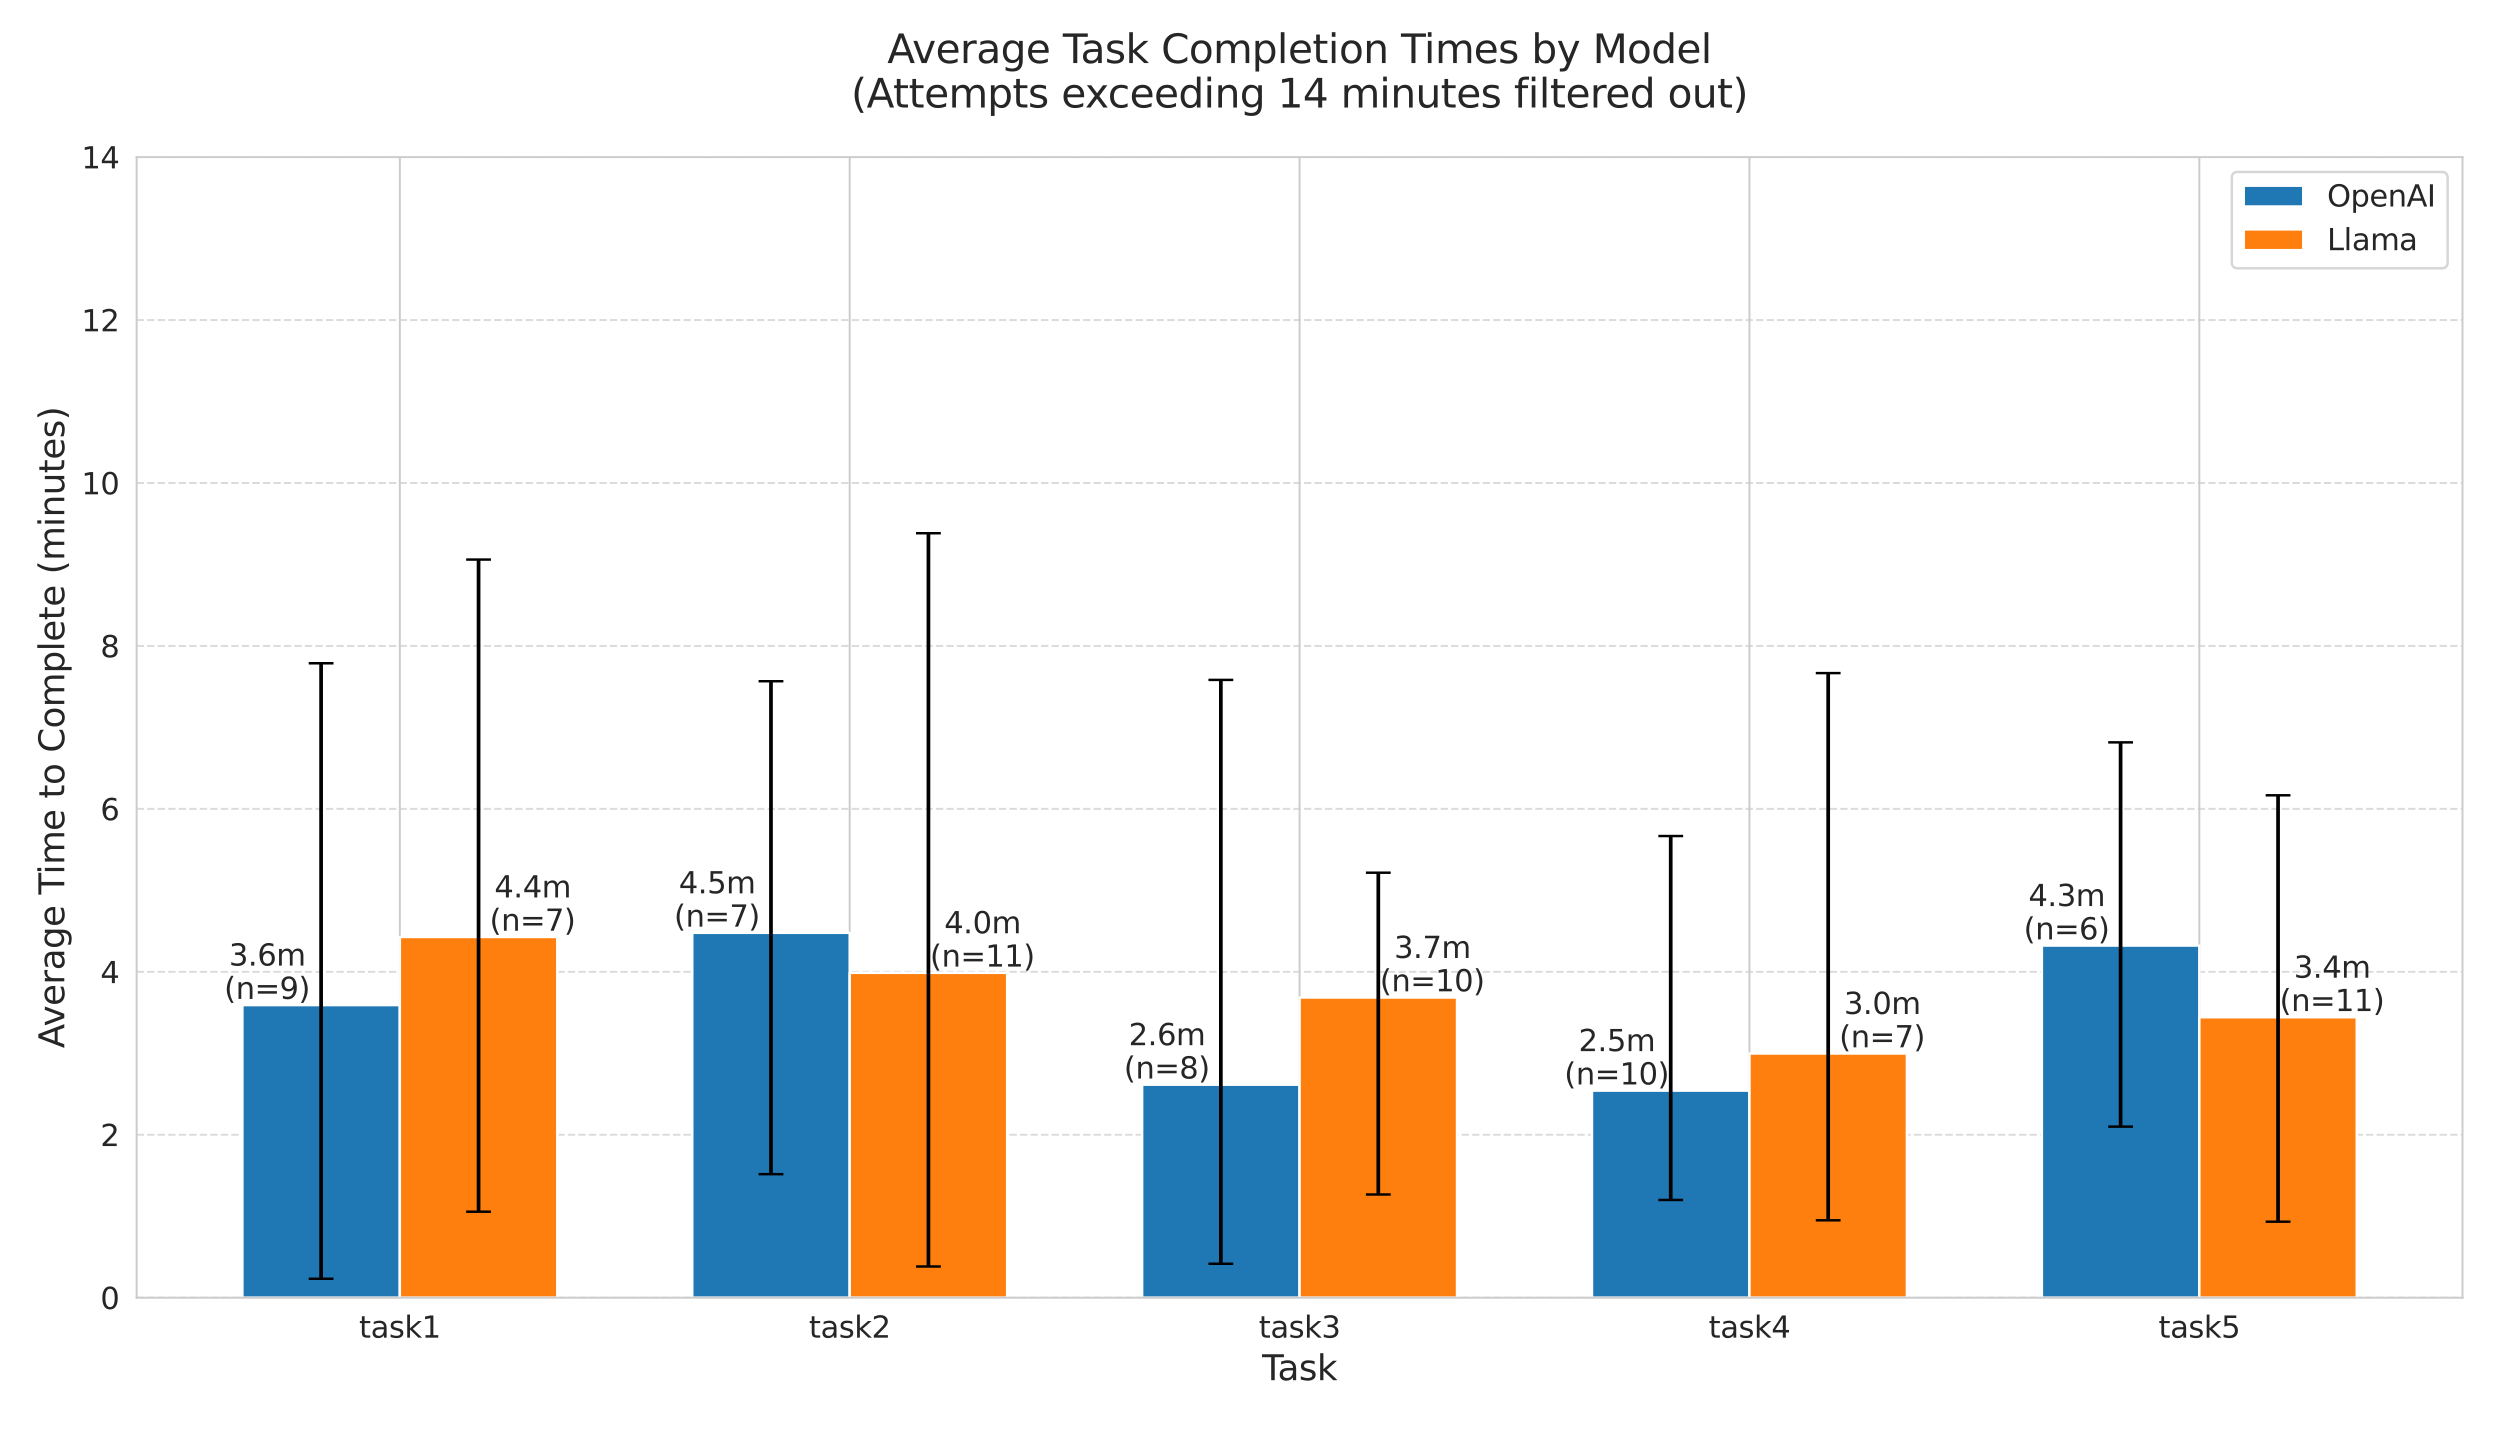 <?xml version="1.0" encoding="utf-8" standalone="no"?>
<!DOCTYPE svg PUBLIC "-//W3C//DTD SVG 1.1//EN"
  "http://www.w3.org/Graphics/SVG/1.1/DTD/svg11.dtd">
<svg xmlns:xlink="http://www.w3.org/1999/xlink" width="1008pt" height="576pt" viewBox="0 0 1008 576" xmlns="http://www.w3.org/2000/svg" version="1.1">
 <defs>
  <style type="text/css">*{stroke-linejoin: round; stroke-linecap: butt}</style>
 </defs>
 <g id="figure_1">
  <g id="patch_1">
   <path d="M 0 576 
L 1008 576 
L 1008 0 
L 0 0 
z
" style="fill: #ffffff"/>
  </g>
  <g id="axes_1">
   <g id="patch_2">
    <path d="M 55.1 523.24 
L 992.88 523.24 
L 992.88 63.344 
L 55.1 63.344 
z
" style="fill: #ffffff"/>
   </g>
   <g id="matplotlib.axis_1">
    <g id="xtick_1">
     <g id="line2d_1">
      <path d="M 161.212 523.24 
L 161.212 63.344 
" clip-path="url(#p5aaaea6177)" style="fill: none; stroke: #cccccc; stroke-width: 0.8; stroke-linecap: round"/>
     </g>
     <g id="text_1">
      <!-- task1 -->
      <g style="fill: #262626" transform="translate(144.766 539.358) scale(0.12 -0.12)">
       <defs>
        <path id="DejaVuSans-74" d="M 1172 4494 
L 1172 3500 
L 2356 3500 
L 2356 3053 
L 1172 3053 
L 1172 1153 
Q 1172 725 1289 603 
Q 1406 481 1766 481 
L 2356 481 
L 2356 0 
L 1766 0 
Q 1100 0 847 248 
Q 594 497 594 1153 
L 594 3053 
L 172 3053 
L 172 3500 
L 594 3500 
L 594 4494 
L 1172 4494 
z
" transform="scale(0.016)"/>
        <path id="DejaVuSans-61" d="M 2194 1759 
Q 1497 1759 1228 1600 
Q 959 1441 959 1056 
Q 959 750 1161 570 
Q 1363 391 1709 391 
Q 2188 391 2477 730 
Q 2766 1069 2766 1631 
L 2766 1759 
L 2194 1759 
z
M 3341 1997 
L 3341 0 
L 2766 0 
L 2766 531 
Q 2569 213 2275 61 
Q 1981 -91 1556 -91 
Q 1019 -91 701 211 
Q 384 513 384 1019 
Q 384 1609 779 1909 
Q 1175 2209 1959 2209 
L 2766 2209 
L 2766 2266 
Q 2766 2663 2505 2880 
Q 2244 3097 1772 3097 
Q 1472 3097 1187 3025 
Q 903 2953 641 2809 
L 641 3341 
Q 956 3463 1253 3523 
Q 1550 3584 1831 3584 
Q 2591 3584 2966 3190 
Q 3341 2797 3341 1997 
z
" transform="scale(0.016)"/>
        <path id="DejaVuSans-73" d="M 2834 3397 
L 2834 2853 
Q 2591 2978 2328 3040 
Q 2066 3103 1784 3103 
Q 1356 3103 1142 2972 
Q 928 2841 928 2578 
Q 928 2378 1081 2264 
Q 1234 2150 1697 2047 
L 1894 2003 
Q 2506 1872 2764 1633 
Q 3022 1394 3022 966 
Q 3022 478 2636 193 
Q 2250 -91 1575 -91 
Q 1294 -91 989 -36 
Q 684 19 347 128 
L 347 722 
Q 666 556 975 473 
Q 1284 391 1588 391 
Q 1994 391 2212 530 
Q 2431 669 2431 922 
Q 2431 1156 2273 1281 
Q 2116 1406 1581 1522 
L 1381 1569 
Q 847 1681 609 1914 
Q 372 2147 372 2553 
Q 372 3047 722 3315 
Q 1072 3584 1716 3584 
Q 2034 3584 2315 3537 
Q 2597 3491 2834 3397 
z
" transform="scale(0.016)"/>
        <path id="DejaVuSans-6b" d="M 581 4863 
L 1159 4863 
L 1159 1991 
L 2875 3500 
L 3609 3500 
L 1753 1863 
L 3688 0 
L 2938 0 
L 1159 1709 
L 1159 0 
L 581 0 
L 581 4863 
z
" transform="scale(0.016)"/>
        <path id="DejaVuSans-31" d="M 794 531 
L 1825 531 
L 1825 4091 
L 703 3866 
L 703 4441 
L 1819 4666 
L 2450 4666 
L 2450 531 
L 3481 531 
L 3481 0 
L 794 0 
L 794 531 
z
" transform="scale(0.016)"/>
       </defs>
       <use xlink:href="#DejaVuSans-74"/>
       <use xlink:href="#DejaVuSans-61" transform="translate(39.209 0)"/>
       <use xlink:href="#DejaVuSans-73" transform="translate(100.488 0)"/>
       <use xlink:href="#DejaVuSans-6b" transform="translate(152.588 0)"/>
       <use xlink:href="#DejaVuSans-31" transform="translate(210.498 0)"/>
      </g>
     </g>
    </g>
    <g id="xtick_2">
     <g id="line2d_2">
      <path d="M 342.601 523.24 
L 342.601 63.344 
" clip-path="url(#p5aaaea6177)" style="fill: none; stroke: #cccccc; stroke-width: 0.8; stroke-linecap: round"/>
     </g>
     <g id="text_2">
      <!-- task2 -->
      <g style="fill: #262626" transform="translate(326.155 539.358) scale(0.12 -0.12)">
       <defs>
        <path id="DejaVuSans-32" d="M 1228 531 
L 3431 531 
L 3431 0 
L 469 0 
L 469 531 
Q 828 903 1448 1529 
Q 2069 2156 2228 2338 
Q 2531 2678 2651 2914 
Q 2772 3150 2772 3378 
Q 2772 3750 2511 3984 
Q 2250 4219 1831 4219 
Q 1534 4219 1204 4116 
Q 875 4013 500 3803 
L 500 4441 
Q 881 4594 1212 4672 
Q 1544 4750 1819 4750 
Q 2544 4750 2975 4387 
Q 3406 4025 3406 3419 
Q 3406 3131 3298 2873 
Q 3191 2616 2906 2266 
Q 2828 2175 2409 1742 
Q 1991 1309 1228 531 
z
" transform="scale(0.016)"/>
       </defs>
       <use xlink:href="#DejaVuSans-74"/>
       <use xlink:href="#DejaVuSans-61" transform="translate(39.209 0)"/>
       <use xlink:href="#DejaVuSans-73" transform="translate(100.488 0)"/>
       <use xlink:href="#DejaVuSans-6b" transform="translate(152.588 0)"/>
       <use xlink:href="#DejaVuSans-32" transform="translate(210.498 0)"/>
      </g>
     </g>
    </g>
    <g id="xtick_3">
     <g id="line2d_3">
      <path d="M 523.99 523.24 
L 523.99 63.344 
" clip-path="url(#p5aaaea6177)" style="fill: none; stroke: #cccccc; stroke-width: 0.8; stroke-linecap: round"/>
     </g>
     <g id="text_3">
      <!-- task3 -->
      <g style="fill: #262626" transform="translate(507.543 539.358) scale(0.12 -0.12)">
       <defs>
        <path id="DejaVuSans-33" d="M 2597 2516 
Q 3050 2419 3304 2112 
Q 3559 1806 3559 1356 
Q 3559 666 3084 287 
Q 2609 -91 1734 -91 
Q 1441 -91 1130 -33 
Q 819 25 488 141 
L 488 750 
Q 750 597 1062 519 
Q 1375 441 1716 441 
Q 2309 441 2620 675 
Q 2931 909 2931 1356 
Q 2931 1769 2642 2001 
Q 2353 2234 1838 2234 
L 1294 2234 
L 1294 2753 
L 1863 2753 
Q 2328 2753 2575 2939 
Q 2822 3125 2822 3475 
Q 2822 3834 2567 4026 
Q 2313 4219 1838 4219 
Q 1578 4219 1281 4162 
Q 984 4106 628 3988 
L 628 4550 
Q 988 4650 1302 4700 
Q 1616 4750 1894 4750 
Q 2613 4750 3031 4423 
Q 3450 4097 3450 3541 
Q 3450 3153 3228 2886 
Q 3006 2619 2597 2516 
z
" transform="scale(0.016)"/>
       </defs>
       <use xlink:href="#DejaVuSans-74"/>
       <use xlink:href="#DejaVuSans-61" transform="translate(39.209 0)"/>
       <use xlink:href="#DejaVuSans-73" transform="translate(100.488 0)"/>
       <use xlink:href="#DejaVuSans-6b" transform="translate(152.588 0)"/>
       <use xlink:href="#DejaVuSans-33" transform="translate(210.498 0)"/>
      </g>
     </g>
    </g>
    <g id="xtick_4">
     <g id="line2d_4">
      <path d="M 705.379 523.24 
L 705.379 63.344 
" clip-path="url(#p5aaaea6177)" style="fill: none; stroke: #cccccc; stroke-width: 0.8; stroke-linecap: round"/>
     </g>
     <g id="text_4">
      <!-- task4 -->
      <g style="fill: #262626" transform="translate(688.932 539.358) scale(0.12 -0.12)">
       <defs>
        <path id="DejaVuSans-34" d="M 2419 4116 
L 825 1625 
L 2419 1625 
L 2419 4116 
z
M 2253 4666 
L 3047 4666 
L 3047 1625 
L 3713 1625 
L 3713 1100 
L 3047 1100 
L 3047 0 
L 2419 0 
L 2419 1100 
L 313 1100 
L 313 1709 
L 2253 4666 
z
" transform="scale(0.016)"/>
       </defs>
       <use xlink:href="#DejaVuSans-74"/>
       <use xlink:href="#DejaVuSans-61" transform="translate(39.209 0)"/>
       <use xlink:href="#DejaVuSans-73" transform="translate(100.488 0)"/>
       <use xlink:href="#DejaVuSans-6b" transform="translate(152.588 0)"/>
       <use xlink:href="#DejaVuSans-34" transform="translate(210.498 0)"/>
      </g>
     </g>
    </g>
    <g id="xtick_5">
     <g id="line2d_5">
      <path d="M 886.768 523.24 
L 886.768 63.344 
" clip-path="url(#p5aaaea6177)" style="fill: none; stroke: #cccccc; stroke-width: 0.8; stroke-linecap: round"/>
     </g>
     <g id="text_5">
      <!-- task5 -->
      <g style="fill: #262626" transform="translate(870.321 539.358) scale(0.12 -0.12)">
       <defs>
        <path id="DejaVuSans-35" d="M 691 4666 
L 3169 4666 
L 3169 4134 
L 1269 4134 
L 1269 2991 
Q 1406 3038 1543 3061 
Q 1681 3084 1819 3084 
Q 2600 3084 3056 2656 
Q 3513 2228 3513 1497 
Q 3513 744 3044 326 
Q 2575 -91 1722 -91 
Q 1428 -91 1123 -41 
Q 819 9 494 109 
L 494 744 
Q 775 591 1075 516 
Q 1375 441 1709 441 
Q 2250 441 2565 725 
Q 2881 1009 2881 1497 
Q 2881 1984 2565 2268 
Q 2250 2553 1709 2553 
Q 1456 2553 1204 2497 
Q 953 2441 691 2322 
L 691 4666 
z
" transform="scale(0.016)"/>
       </defs>
       <use xlink:href="#DejaVuSans-74"/>
       <use xlink:href="#DejaVuSans-61" transform="translate(39.209 0)"/>
       <use xlink:href="#DejaVuSans-73" transform="translate(100.488 0)"/>
       <use xlink:href="#DejaVuSans-6b" transform="translate(152.588 0)"/>
       <use xlink:href="#DejaVuSans-35" transform="translate(210.498 0)"/>
      </g>
     </g>
    </g>
    <g id="text_6">
     <!-- Task -->
     <g style="fill: #262626" transform="translate(508.88 556.492) scale(0.14 -0.14)">
      <defs>
       <path id="DejaVuSans-54" d="M -19 4666 
L 3928 4666 
L 3928 4134 
L 2272 4134 
L 2272 0 
L 1638 0 
L 1638 4134 
L -19 4134 
L -19 4666 
z
" transform="scale(0.016)"/>
      </defs>
      <use xlink:href="#DejaVuSans-54"/>
      <use xlink:href="#DejaVuSans-61" transform="translate(44.584 0)"/>
      <use xlink:href="#DejaVuSans-73" transform="translate(105.863 0)"/>
      <use xlink:href="#DejaVuSans-6b" transform="translate(157.963 0)"/>
     </g>
    </g>
   </g>
   <g id="matplotlib.axis_2">
    <g id="ytick_1">
     <g id="line2d_6">
      <path d="M 55.1 523.24 
L 992.88 523.24 
" clip-path="url(#p5aaaea6177)" style="fill: none; stroke-dasharray: 2.96,1.28; stroke-dashoffset: 0; stroke: #cccccc; stroke-opacity: 0.7; stroke-width: 0.8"/>
     </g>
     <g id="text_7">
      <!-- 0 -->
      <g style="fill: #262626" transform="translate(40.465 527.799) scale(0.12 -0.12)">
       <defs>
        <path id="DejaVuSans-30" d="M 2034 4250 
Q 1547 4250 1301 3770 
Q 1056 3291 1056 2328 
Q 1056 1369 1301 889 
Q 1547 409 2034 409 
Q 2525 409 2770 889 
Q 3016 1369 3016 2328 
Q 3016 3291 2770 3770 
Q 2525 4250 2034 4250 
z
M 2034 4750 
Q 2819 4750 3233 4129 
Q 3647 3509 3647 2328 
Q 3647 1150 3233 529 
Q 2819 -91 2034 -91 
Q 1250 -91 836 529 
Q 422 1150 422 2328 
Q 422 3509 836 4129 
Q 1250 4750 2034 4750 
z
" transform="scale(0.016)"/>
       </defs>
       <use xlink:href="#DejaVuSans-30"/>
      </g>
     </g>
    </g>
    <g id="ytick_2">
     <g id="line2d_7">
      <path d="M 55.1 457.541 
L 992.88 457.541 
" clip-path="url(#p5aaaea6177)" style="fill: none; stroke-dasharray: 2.96,1.28; stroke-dashoffset: 0; stroke: #cccccc; stroke-opacity: 0.7; stroke-width: 0.8"/>
     </g>
     <g id="text_8">
      <!-- 2 -->
      <g style="fill: #262626" transform="translate(40.465 462.1) scale(0.12 -0.12)">
       <use xlink:href="#DejaVuSans-32"/>
      </g>
     </g>
    </g>
    <g id="ytick_3">
     <g id="line2d_8">
      <path d="M 55.1 391.841 
L 992.88 391.841 
" clip-path="url(#p5aaaea6177)" style="fill: none; stroke-dasharray: 2.96,1.28; stroke-dashoffset: 0; stroke: #cccccc; stroke-opacity: 0.7; stroke-width: 0.8"/>
     </g>
     <g id="text_9">
      <!-- 4 -->
      <g style="fill: #262626" transform="translate(40.465 396.4) scale(0.12 -0.12)">
       <use xlink:href="#DejaVuSans-34"/>
      </g>
     </g>
    </g>
    <g id="ytick_4">
     <g id="line2d_9">
      <path d="M 55.1 326.142 
L 992.88 326.142 
" clip-path="url(#p5aaaea6177)" style="fill: none; stroke-dasharray: 2.96,1.28; stroke-dashoffset: 0; stroke: #cccccc; stroke-opacity: 0.7; stroke-width: 0.8"/>
     </g>
     <g id="text_10">
      <!-- 6 -->
      <g style="fill: #262626" transform="translate(40.465 330.701) scale(0.12 -0.12)">
       <defs>
        <path id="DejaVuSans-36" d="M 2113 2584 
Q 1688 2584 1439 2293 
Q 1191 2003 1191 1497 
Q 1191 994 1439 701 
Q 1688 409 2113 409 
Q 2538 409 2786 701 
Q 3034 994 3034 1497 
Q 3034 2003 2786 2293 
Q 2538 2584 2113 2584 
z
M 3366 4563 
L 3366 3988 
Q 3128 4100 2886 4159 
Q 2644 4219 2406 4219 
Q 1781 4219 1451 3797 
Q 1122 3375 1075 2522 
Q 1259 2794 1537 2939 
Q 1816 3084 2150 3084 
Q 2853 3084 3261 2657 
Q 3669 2231 3669 1497 
Q 3669 778 3244 343 
Q 2819 -91 2113 -91 
Q 1303 -91 875 529 
Q 447 1150 447 2328 
Q 447 3434 972 4092 
Q 1497 4750 2381 4750 
Q 2619 4750 2861 4703 
Q 3103 4656 3366 4563 
z
" transform="scale(0.016)"/>
       </defs>
       <use xlink:href="#DejaVuSans-36"/>
      </g>
     </g>
    </g>
    <g id="ytick_5">
     <g id="line2d_10">
      <path d="M 55.1 260.442 
L 992.88 260.442 
" clip-path="url(#p5aaaea6177)" style="fill: none; stroke-dasharray: 2.96,1.28; stroke-dashoffset: 0; stroke: #cccccc; stroke-opacity: 0.7; stroke-width: 0.8"/>
     </g>
     <g id="text_11">
      <!-- 8 -->
      <g style="fill: #262626" transform="translate(40.465 265.001) scale(0.12 -0.12)">
       <defs>
        <path id="DejaVuSans-38" d="M 2034 2216 
Q 1584 2216 1326 1975 
Q 1069 1734 1069 1313 
Q 1069 891 1326 650 
Q 1584 409 2034 409 
Q 2484 409 2743 651 
Q 3003 894 3003 1313 
Q 3003 1734 2745 1975 
Q 2488 2216 2034 2216 
z
M 1403 2484 
Q 997 2584 770 2862 
Q 544 3141 544 3541 
Q 544 4100 942 4425 
Q 1341 4750 2034 4750 
Q 2731 4750 3128 4425 
Q 3525 4100 3525 3541 
Q 3525 3141 3298 2862 
Q 3072 2584 2669 2484 
Q 3125 2378 3379 2068 
Q 3634 1759 3634 1313 
Q 3634 634 3220 271 
Q 2806 -91 2034 -91 
Q 1263 -91 848 271 
Q 434 634 434 1313 
Q 434 1759 690 2068 
Q 947 2378 1403 2484 
z
M 1172 3481 
Q 1172 3119 1398 2916 
Q 1625 2713 2034 2713 
Q 2441 2713 2670 2916 
Q 2900 3119 2900 3481 
Q 2900 3844 2670 4047 
Q 2441 4250 2034 4250 
Q 1625 4250 1398 4047 
Q 1172 3844 1172 3481 
z
" transform="scale(0.016)"/>
       </defs>
       <use xlink:href="#DejaVuSans-38"/>
      </g>
     </g>
    </g>
    <g id="ytick_6">
     <g id="line2d_11">
      <path d="M 55.1 194.743 
L 992.88 194.743 
" clip-path="url(#p5aaaea6177)" style="fill: none; stroke-dasharray: 2.96,1.28; stroke-dashoffset: 0; stroke: #cccccc; stroke-opacity: 0.7; stroke-width: 0.8"/>
     </g>
     <g id="text_12">
      <!-- 10 -->
      <g style="fill: #262626" transform="translate(32.83 199.302) scale(0.12 -0.12)">
       <use xlink:href="#DejaVuSans-31"/>
       <use xlink:href="#DejaVuSans-30" transform="translate(63.623 0)"/>
      </g>
     </g>
    </g>
    <g id="ytick_7">
     <g id="line2d_12">
      <path d="M 55.1 129.043 
L 992.88 129.043 
" clip-path="url(#p5aaaea6177)" style="fill: none; stroke-dasharray: 2.96,1.28; stroke-dashoffset: 0; stroke: #cccccc; stroke-opacity: 0.7; stroke-width: 0.8"/>
     </g>
     <g id="text_13">
      <!-- 12 -->
      <g style="fill: #262626" transform="translate(32.83 133.602) scale(0.12 -0.12)">
       <use xlink:href="#DejaVuSans-31"/>
       <use xlink:href="#DejaVuSans-32" transform="translate(63.623 0)"/>
      </g>
     </g>
    </g>
    <g id="ytick_8">
     <g id="line2d_13">
      <path d="M 55.1 63.344 
L 992.88 63.344 
" clip-path="url(#p5aaaea6177)" style="fill: none; stroke-dasharray: 2.96,1.28; stroke-dashoffset: 0; stroke: #cccccc; stroke-opacity: 0.7; stroke-width: 0.8"/>
     </g>
     <g id="text_14">
      <!-- 14 -->
      <g style="fill: #262626" transform="translate(32.83 67.903) scale(0.12 -0.12)">
       <use xlink:href="#DejaVuSans-31"/>
       <use xlink:href="#DejaVuSans-34" transform="translate(63.623 0)"/>
      </g>
     </g>
    </g>
    <g id="text_15">
     <!-- Average Time to Complete (minutes) -->
     <g style="fill: #262626" transform="translate(25.918 422.624) rotate(-90) scale(0.14 -0.14)">
      <defs>
       <path id="DejaVuSans-41" d="M 2188 4044 
L 1331 1722 
L 3047 1722 
L 2188 4044 
z
M 1831 4666 
L 2547 4666 
L 4325 0 
L 3669 0 
L 3244 1197 
L 1141 1197 
L 716 0 
L 50 0 
L 1831 4666 
z
" transform="scale(0.016)"/>
       <path id="DejaVuSans-76" d="M 191 3500 
L 800 3500 
L 1894 563 
L 2988 3500 
L 3597 3500 
L 2284 0 
L 1503 0 
L 191 3500 
z
" transform="scale(0.016)"/>
       <path id="DejaVuSans-65" d="M 3597 1894 
L 3597 1613 
L 953 1613 
Q 991 1019 1311 708 
Q 1631 397 2203 397 
Q 2534 397 2845 478 
Q 3156 559 3463 722 
L 3463 178 
Q 3153 47 2828 -22 
Q 2503 -91 2169 -91 
Q 1331 -91 842 396 
Q 353 884 353 1716 
Q 353 2575 817 3079 
Q 1281 3584 2069 3584 
Q 2775 3584 3186 3129 
Q 3597 2675 3597 1894 
z
M 3022 2063 
Q 3016 2534 2758 2815 
Q 2500 3097 2075 3097 
Q 1594 3097 1305 2825 
Q 1016 2553 972 2059 
L 3022 2063 
z
" transform="scale(0.016)"/>
       <path id="DejaVuSans-72" d="M 2631 2963 
Q 2534 3019 2420 3045 
Q 2306 3072 2169 3072 
Q 1681 3072 1420 2755 
Q 1159 2438 1159 1844 
L 1159 0 
L 581 0 
L 581 3500 
L 1159 3500 
L 1159 2956 
Q 1341 3275 1631 3429 
Q 1922 3584 2338 3584 
Q 2397 3584 2469 3576 
Q 2541 3569 2628 3553 
L 2631 2963 
z
" transform="scale(0.016)"/>
       <path id="DejaVuSans-67" d="M 2906 1791 
Q 2906 2416 2648 2759 
Q 2391 3103 1925 3103 
Q 1463 3103 1205 2759 
Q 947 2416 947 1791 
Q 947 1169 1205 825 
Q 1463 481 1925 481 
Q 2391 481 2648 825 
Q 2906 1169 2906 1791 
z
M 3481 434 
Q 3481 -459 3084 -895 
Q 2688 -1331 1869 -1331 
Q 1566 -1331 1297 -1286 
Q 1028 -1241 775 -1147 
L 775 -588 
Q 1028 -725 1275 -790 
Q 1522 -856 1778 -856 
Q 2344 -856 2625 -561 
Q 2906 -266 2906 331 
L 2906 616 
Q 2728 306 2450 153 
Q 2172 0 1784 0 
Q 1141 0 747 490 
Q 353 981 353 1791 
Q 353 2603 747 3093 
Q 1141 3584 1784 3584 
Q 2172 3584 2450 3431 
Q 2728 3278 2906 2969 
L 2906 3500 
L 3481 3500 
L 3481 434 
z
" transform="scale(0.016)"/>
       <path id="DejaVuSans-20" transform="scale(0.016)"/>
       <path id="DejaVuSans-69" d="M 603 3500 
L 1178 3500 
L 1178 0 
L 603 0 
L 603 3500 
z
M 603 4863 
L 1178 4863 
L 1178 4134 
L 603 4134 
L 603 4863 
z
" transform="scale(0.016)"/>
       <path id="DejaVuSans-6d" d="M 3328 2828 
Q 3544 3216 3844 3400 
Q 4144 3584 4550 3584 
Q 5097 3584 5394 3201 
Q 5691 2819 5691 2113 
L 5691 0 
L 5113 0 
L 5113 2094 
Q 5113 2597 4934 2840 
Q 4756 3084 4391 3084 
Q 3944 3084 3684 2787 
Q 3425 2491 3425 1978 
L 3425 0 
L 2847 0 
L 2847 2094 
Q 2847 2600 2669 2842 
Q 2491 3084 2119 3084 
Q 1678 3084 1418 2786 
Q 1159 2488 1159 1978 
L 1159 0 
L 581 0 
L 581 3500 
L 1159 3500 
L 1159 2956 
Q 1356 3278 1631 3431 
Q 1906 3584 2284 3584 
Q 2666 3584 2933 3390 
Q 3200 3197 3328 2828 
z
" transform="scale(0.016)"/>
       <path id="DejaVuSans-6f" d="M 1959 3097 
Q 1497 3097 1228 2736 
Q 959 2375 959 1747 
Q 959 1119 1226 758 
Q 1494 397 1959 397 
Q 2419 397 2687 759 
Q 2956 1122 2956 1747 
Q 2956 2369 2687 2733 
Q 2419 3097 1959 3097 
z
M 1959 3584 
Q 2709 3584 3137 3096 
Q 3566 2609 3566 1747 
Q 3566 888 3137 398 
Q 2709 -91 1959 -91 
Q 1206 -91 779 398 
Q 353 888 353 1747 
Q 353 2609 779 3096 
Q 1206 3584 1959 3584 
z
" transform="scale(0.016)"/>
       <path id="DejaVuSans-43" d="M 4122 4306 
L 4122 3641 
Q 3803 3938 3442 4084 
Q 3081 4231 2675 4231 
Q 1875 4231 1450 3742 
Q 1025 3253 1025 2328 
Q 1025 1406 1450 917 
Q 1875 428 2675 428 
Q 3081 428 3442 575 
Q 3803 722 4122 1019 
L 4122 359 
Q 3791 134 3420 21 
Q 3050 -91 2638 -91 
Q 1578 -91 968 557 
Q 359 1206 359 2328 
Q 359 3453 968 4101 
Q 1578 4750 2638 4750 
Q 3056 4750 3426 4639 
Q 3797 4528 4122 4306 
z
" transform="scale(0.016)"/>
       <path id="DejaVuSans-70" d="M 1159 525 
L 1159 -1331 
L 581 -1331 
L 581 3500 
L 1159 3500 
L 1159 2969 
Q 1341 3281 1617 3432 
Q 1894 3584 2278 3584 
Q 2916 3584 3314 3078 
Q 3713 2572 3713 1747 
Q 3713 922 3314 415 
Q 2916 -91 2278 -91 
Q 1894 -91 1617 61 
Q 1341 213 1159 525 
z
M 3116 1747 
Q 3116 2381 2855 2742 
Q 2594 3103 2138 3103 
Q 1681 3103 1420 2742 
Q 1159 2381 1159 1747 
Q 1159 1113 1420 752 
Q 1681 391 2138 391 
Q 2594 391 2855 752 
Q 3116 1113 3116 1747 
z
" transform="scale(0.016)"/>
       <path id="DejaVuSans-6c" d="M 603 4863 
L 1178 4863 
L 1178 0 
L 603 0 
L 603 4863 
z
" transform="scale(0.016)"/>
       <path id="DejaVuSans-28" d="M 1984 4856 
Q 1566 4138 1362 3434 
Q 1159 2731 1159 2009 
Q 1159 1288 1364 580 
Q 1569 -128 1984 -844 
L 1484 -844 
Q 1016 -109 783 600 
Q 550 1309 550 2009 
Q 550 2706 781 3412 
Q 1013 4119 1484 4856 
L 1984 4856 
z
" transform="scale(0.016)"/>
       <path id="DejaVuSans-6e" d="M 3513 2113 
L 3513 0 
L 2938 0 
L 2938 2094 
Q 2938 2591 2744 2837 
Q 2550 3084 2163 3084 
Q 1697 3084 1428 2787 
Q 1159 2491 1159 1978 
L 1159 0 
L 581 0 
L 581 3500 
L 1159 3500 
L 1159 2956 
Q 1366 3272 1645 3428 
Q 1925 3584 2291 3584 
Q 2894 3584 3203 3211 
Q 3513 2838 3513 2113 
z
" transform="scale(0.016)"/>
       <path id="DejaVuSans-75" d="M 544 1381 
L 544 3500 
L 1119 3500 
L 1119 1403 
Q 1119 906 1312 657 
Q 1506 409 1894 409 
Q 2359 409 2629 706 
Q 2900 1003 2900 1516 
L 2900 3500 
L 3475 3500 
L 3475 0 
L 2900 0 
L 2900 538 
Q 2691 219 2414 64 
Q 2138 -91 1772 -91 
Q 1169 -91 856 284 
Q 544 659 544 1381 
z
M 1991 3584 
L 1991 3584 
z
" transform="scale(0.016)"/>
       <path id="DejaVuSans-29" d="M 513 4856 
L 1013 4856 
Q 1481 4119 1714 3412 
Q 1947 2706 1947 2009 
Q 1947 1309 1714 600 
Q 1481 -109 1013 -844 
L 513 -844 
Q 928 -128 1133 580 
Q 1338 1288 1338 2009 
Q 1338 2731 1133 3434 
Q 928 4138 513 4856 
z
" transform="scale(0.016)"/>
      </defs>
      <use xlink:href="#DejaVuSans-41"/>
      <use xlink:href="#DejaVuSans-76" transform="translate(62.533 0)"/>
      <use xlink:href="#DejaVuSans-65" transform="translate(121.713 0)"/>
      <use xlink:href="#DejaVuSans-72" transform="translate(183.236 0)"/>
      <use xlink:href="#DejaVuSans-61" transform="translate(224.35 0)"/>
      <use xlink:href="#DejaVuSans-67" transform="translate(285.629 0)"/>
      <use xlink:href="#DejaVuSans-65" transform="translate(349.105 0)"/>
      <use xlink:href="#DejaVuSans-20" transform="translate(410.629 0)"/>
      <use xlink:href="#DejaVuSans-54" transform="translate(442.416 0)"/>
      <use xlink:href="#DejaVuSans-69" transform="translate(500.375 0)"/>
      <use xlink:href="#DejaVuSans-6d" transform="translate(528.158 0)"/>
      <use xlink:href="#DejaVuSans-65" transform="translate(625.57 0)"/>
      <use xlink:href="#DejaVuSans-20" transform="translate(687.094 0)"/>
      <use xlink:href="#DejaVuSans-74" transform="translate(718.881 0)"/>
      <use xlink:href="#DejaVuSans-6f" transform="translate(758.09 0)"/>
      <use xlink:href="#DejaVuSans-20" transform="translate(819.271 0)"/>
      <use xlink:href="#DejaVuSans-43" transform="translate(851.059 0)"/>
      <use xlink:href="#DejaVuSans-6f" transform="translate(920.883 0)"/>
      <use xlink:href="#DejaVuSans-6d" transform="translate(982.064 0)"/>
      <use xlink:href="#DejaVuSans-70" transform="translate(1079.477 0)"/>
      <use xlink:href="#DejaVuSans-6c" transform="translate(1142.953 0)"/>
      <use xlink:href="#DejaVuSans-65" transform="translate(1170.736 0)"/>
      <use xlink:href="#DejaVuSans-74" transform="translate(1232.26 0)"/>
      <use xlink:href="#DejaVuSans-65" transform="translate(1271.469 0)"/>
      <use xlink:href="#DejaVuSans-20" transform="translate(1332.992 0)"/>
      <use xlink:href="#DejaVuSans-28" transform="translate(1364.779 0)"/>
      <use xlink:href="#DejaVuSans-6d" transform="translate(1403.793 0)"/>
      <use xlink:href="#DejaVuSans-69" transform="translate(1501.205 0)"/>
      <use xlink:href="#DejaVuSans-6e" transform="translate(1528.988 0)"/>
      <use xlink:href="#DejaVuSans-75" transform="translate(1592.367 0)"/>
      <use xlink:href="#DejaVuSans-74" transform="translate(1655.746 0)"/>
      <use xlink:href="#DejaVuSans-65" transform="translate(1694.955 0)"/>
      <use xlink:href="#DejaVuSans-73" transform="translate(1756.479 0)"/>
      <use xlink:href="#DejaVuSans-29" transform="translate(1808.578 0)"/>
     </g>
    </g>
   </g>
   <g id="patch_3">
    <path d="M 97.726 523.24 
L 161.212 523.24 
L 161.212 405.254 
L 97.726 405.254 
z
" clip-path="url(#p5aaaea6177)" style="fill: #1f77b4; stroke: #ffffff; stroke-linejoin: miter"/>
   </g>
   <g id="patch_4">
    <path d="M 279.115 523.24 
L 342.601 523.24 
L 342.601 376.12 
L 279.115 376.12 
z
" clip-path="url(#p5aaaea6177)" style="fill: #1f77b4; stroke: #ffffff; stroke-linejoin: miter"/>
   </g>
   <g id="patch_5">
    <path d="M 460.504 523.24 
L 523.99 523.24 
L 523.99 437.352 
L 460.504 437.352 
z
" clip-path="url(#p5aaaea6177)" style="fill: #1f77b4; stroke: #ffffff; stroke-linejoin: miter"/>
   </g>
   <g id="patch_6">
    <path d="M 641.893 523.24 
L 705.379 523.24 
L 705.379 439.747 
L 641.893 439.747 
z
" clip-path="url(#p5aaaea6177)" style="fill: #1f77b4; stroke: #ffffff; stroke-linejoin: miter"/>
   </g>
   <g id="patch_7">
    <path d="M 823.281 523.24 
L 886.768 523.24 
L 886.768 381.256 
L 823.281 381.256 
z
" clip-path="url(#p5aaaea6177)" style="fill: #1f77b4; stroke: #ffffff; stroke-linejoin: miter"/>
   </g>
   <g id="patch_8">
    <path d="M 161.212 523.24 
L 224.699 523.24 
L 224.699 377.78 
L 161.212 377.78 
z
" clip-path="url(#p5aaaea6177)" style="fill: #ff7f0e; stroke: #ffffff; stroke-linejoin: miter"/>
   </g>
   <g id="patch_9">
    <path d="M 342.601 523.24 
L 406.087 523.24 
L 406.087 392.239 
L 342.601 392.239 
z
" clip-path="url(#p5aaaea6177)" style="fill: #ff7f0e; stroke: #ffffff; stroke-linejoin: miter"/>
   </g>
   <g id="patch_10">
    <path d="M 523.99 523.24 
L 587.476 523.24 
L 587.476 402.189 
L 523.99 402.189 
z
" clip-path="url(#p5aaaea6177)" style="fill: #ff7f0e; stroke: #ffffff; stroke-linejoin: miter"/>
   </g>
   <g id="patch_11">
    <path d="M 705.379 523.24 
L 768.865 523.24 
L 768.865 424.769 
L 705.379 424.769 
z
" clip-path="url(#p5aaaea6177)" style="fill: #ff7f0e; stroke: #ffffff; stroke-linejoin: miter"/>
   </g>
   <g id="patch_12">
    <path d="M 886.768 523.24 
L 950.254 523.24 
L 950.254 410.157 
L 886.768 410.157 
z
" clip-path="url(#p5aaaea6177)" style="fill: #ff7f0e; stroke: #ffffff; stroke-linejoin: miter"/>
   </g>
   <g id="LineCollection_1">
    <path d="M 129.469 515.593 
L 129.469 267.429 
" clip-path="url(#p5aaaea6177)" style="fill: none; stroke: #000000; stroke-width: 1.5"/>
    <path d="M 310.858 473.418 
L 310.858 274.677 
" clip-path="url(#p5aaaea6177)" style="fill: none; stroke: #000000; stroke-width: 1.5"/>
    <path d="M 492.247 509.553 
L 492.247 274.13 
" clip-path="url(#p5aaaea6177)" style="fill: none; stroke: #000000; stroke-width: 1.5"/>
    <path d="M 673.636 483.82 
L 673.636 337.092 
" clip-path="url(#p5aaaea6177)" style="fill: none; stroke: #000000; stroke-width: 1.5"/>
    <path d="M 855.025 454.256 
L 855.025 299.314 
" clip-path="url(#p5aaaea6177)" style="fill: none; stroke: #000000; stroke-width: 1.5"/>
   </g>
   <g id="line2d_14">
    <defs>
     <path id="m54fe9be3b6" d="M 5 0 
L -5 -0 
" style="stroke: #000000"/>
    </defs>
    <g clip-path="url(#p5aaaea6177)">
     <use xlink:href="#m54fe9be3b6" x="129.469" y="515.593" style="stroke: #000000"/>
     <use xlink:href="#m54fe9be3b6" x="310.858" y="473.418" style="stroke: #000000"/>
     <use xlink:href="#m54fe9be3b6" x="492.247" y="509.553" style="stroke: #000000"/>
     <use xlink:href="#m54fe9be3b6" x="673.636" y="483.82" style="stroke: #000000"/>
     <use xlink:href="#m54fe9be3b6" x="855.025" y="454.256" style="stroke: #000000"/>
    </g>
   </g>
   <g id="line2d_15">
    <g clip-path="url(#p5aaaea6177)">
     <use xlink:href="#m54fe9be3b6" x="129.469" y="267.429" style="stroke: #000000"/>
     <use xlink:href="#m54fe9be3b6" x="310.858" y="274.677" style="stroke: #000000"/>
     <use xlink:href="#m54fe9be3b6" x="492.247" y="274.13" style="stroke: #000000"/>
     <use xlink:href="#m54fe9be3b6" x="673.636" y="337.092" style="stroke: #000000"/>
     <use xlink:href="#m54fe9be3b6" x="855.025" y="299.314" style="stroke: #000000"/>
    </g>
   </g>
   <g id="LineCollection_2">
    <path d="M 192.955 488.556 
L 192.955 225.626 
" clip-path="url(#p5aaaea6177)" style="fill: none; stroke: #000000; stroke-width: 1.5"/>
    <path d="M 374.344 510.648 
L 374.344 215 
" clip-path="url(#p5aaaea6177)" style="fill: none; stroke: #000000; stroke-width: 1.5"/>
    <path d="M 555.733 481.63 
L 555.733 351.874 
" clip-path="url(#p5aaaea6177)" style="fill: none; stroke: #000000; stroke-width: 1.5"/>
    <path d="M 737.122 492.033 
L 737.122 271.392 
" clip-path="url(#p5aaaea6177)" style="fill: none; stroke: #000000; stroke-width: 1.5"/>
    <path d="M 918.511 492.58 
L 918.511 320.667 
" clip-path="url(#p5aaaea6177)" style="fill: none; stroke: #000000; stroke-width: 1.5"/>
   </g>
   <g id="line2d_16">
    <g clip-path="url(#p5aaaea6177)">
     <use xlink:href="#m54fe9be3b6" x="192.955" y="488.556" style="stroke: #000000"/>
     <use xlink:href="#m54fe9be3b6" x="374.344" y="510.648" style="stroke: #000000"/>
     <use xlink:href="#m54fe9be3b6" x="555.733" y="481.63" style="stroke: #000000"/>
     <use xlink:href="#m54fe9be3b6" x="737.122" y="492.033" style="stroke: #000000"/>
     <use xlink:href="#m54fe9be3b6" x="918.511" y="492.58" style="stroke: #000000"/>
    </g>
   </g>
   <g id="line2d_17">
    <g clip-path="url(#p5aaaea6177)">
     <use xlink:href="#m54fe9be3b6" x="192.955" y="225.626" style="stroke: #000000"/>
     <use xlink:href="#m54fe9be3b6" x="374.344" y="215" style="stroke: #000000"/>
     <use xlink:href="#m54fe9be3b6" x="555.733" y="351.874" style="stroke: #000000"/>
     <use xlink:href="#m54fe9be3b6" x="737.122" y="271.392" style="stroke: #000000"/>
     <use xlink:href="#m54fe9be3b6" x="918.511" y="320.667" style="stroke: #000000"/>
    </g>
   </g>
   <g id="patch_13">
    <path d="M 55.1 523.24 
L 55.1 63.344 
" style="fill: none; stroke: #cccccc; stroke-width: 0.8; stroke-linejoin: miter; stroke-linecap: square"/>
   </g>
   <g id="patch_14">
    <path d="M 992.88 523.24 
L 992.88 63.344 
" style="fill: none; stroke: #cccccc; stroke-width: 0.8; stroke-linejoin: miter; stroke-linecap: square"/>
   </g>
   <g id="patch_15">
    <path d="M 55.1 523.24 
L 992.88 523.24 
" style="fill: none; stroke: #cccccc; stroke-width: 0.8; stroke-linejoin: miter; stroke-linecap: square"/>
   </g>
   <g id="patch_16">
    <path d="M 55.1 63.344 
L 992.88 63.344 
" style="fill: none; stroke: #cccccc; stroke-width: 0.8; stroke-linejoin: miter; stroke-linecap: square"/>
   </g>
   <g id="text_16">
    <!-- 3.6m -->
    <g style="fill: #262626" transform="translate(92.316 389.321) scale(0.12 -0.12)">
     <defs>
      <path id="DejaVuSans-2e" d="M 684 794 
L 1344 794 
L 1344 0 
L 684 0 
L 684 794 
z
" transform="scale(0.016)"/>
     </defs>
     <use xlink:href="#DejaVuSans-33"/>
     <use xlink:href="#DejaVuSans-2e" transform="translate(63.623 0)"/>
     <use xlink:href="#DejaVuSans-36" transform="translate(95.41 0)"/>
     <use xlink:href="#DejaVuSans-6d" transform="translate(159.033 0)"/>
    </g>
    <!-- (n=9) -->
    <g style="fill: #262626" transform="translate(90.373 402.759) scale(0.12 -0.12)">
     <defs>
      <path id="DejaVuSans-3d" d="M 678 2906 
L 4684 2906 
L 4684 2381 
L 678 2381 
L 678 2906 
z
M 678 1631 
L 4684 1631 
L 4684 1100 
L 678 1100 
L 678 1631 
z
" transform="scale(0.016)"/>
      <path id="DejaVuSans-39" d="M 703 97 
L 703 672 
Q 941 559 1184 500 
Q 1428 441 1663 441 
Q 2288 441 2617 861 
Q 2947 1281 2994 2138 
Q 2813 1869 2534 1725 
Q 2256 1581 1919 1581 
Q 1219 1581 811 2004 
Q 403 2428 403 3163 
Q 403 3881 828 4315 
Q 1253 4750 1959 4750 
Q 2769 4750 3195 4129 
Q 3622 3509 3622 2328 
Q 3622 1225 3098 567 
Q 2575 -91 1691 -91 
Q 1453 -91 1209 -44 
Q 966 3 703 97 
z
M 1959 2075 
Q 2384 2075 2632 2365 
Q 2881 2656 2881 3163 
Q 2881 3666 2632 3958 
Q 2384 4250 1959 4250 
Q 1534 4250 1286 3958 
Q 1038 3666 1038 3163 
Q 1038 2656 1286 2365 
Q 1534 2075 1959 2075 
z
" transform="scale(0.016)"/>
     </defs>
     <use xlink:href="#DejaVuSans-28"/>
     <use xlink:href="#DejaVuSans-6e" transform="translate(39.014 0)"/>
     <use xlink:href="#DejaVuSans-3d" transform="translate(102.393 0)"/>
     <use xlink:href="#DejaVuSans-39" transform="translate(186.182 0)"/>
     <use xlink:href="#DejaVuSans-29" transform="translate(249.805 0)"/>
    </g>
   </g>
   <g id="text_17">
    <!-- 4.5m -->
    <g style="fill: #262626" transform="translate(273.705 360.187) scale(0.12 -0.12)">
     <use xlink:href="#DejaVuSans-34"/>
     <use xlink:href="#DejaVuSans-2e" transform="translate(63.623 0)"/>
     <use xlink:href="#DejaVuSans-35" transform="translate(95.41 0)"/>
     <use xlink:href="#DejaVuSans-6d" transform="translate(159.033 0)"/>
    </g>
    <!-- (n=7) -->
    <g style="fill: #262626" transform="translate(271.762 373.625) scale(0.12 -0.12)">
     <defs>
      <path id="DejaVuSans-37" d="M 525 4666 
L 3525 4666 
L 3525 4397 
L 1831 0 
L 1172 0 
L 2766 4134 
L 525 4134 
L 525 4666 
z
" transform="scale(0.016)"/>
     </defs>
     <use xlink:href="#DejaVuSans-28"/>
     <use xlink:href="#DejaVuSans-6e" transform="translate(39.014 0)"/>
     <use xlink:href="#DejaVuSans-3d" transform="translate(102.393 0)"/>
     <use xlink:href="#DejaVuSans-37" transform="translate(186.182 0)"/>
     <use xlink:href="#DejaVuSans-29" transform="translate(249.805 0)"/>
    </g>
   </g>
   <g id="text_18">
    <!-- 2.6m -->
    <g style="fill: #262626" transform="translate(455.094 421.419) scale(0.12 -0.12)">
     <use xlink:href="#DejaVuSans-32"/>
     <use xlink:href="#DejaVuSans-2e" transform="translate(63.623 0)"/>
     <use xlink:href="#DejaVuSans-36" transform="translate(95.41 0)"/>
     <use xlink:href="#DejaVuSans-6d" transform="translate(159.033 0)"/>
    </g>
    <!-- (n=8) -->
    <g style="fill: #262626" transform="translate(453.151 434.856) scale(0.12 -0.12)">
     <use xlink:href="#DejaVuSans-28"/>
     <use xlink:href="#DejaVuSans-6e" transform="translate(39.014 0)"/>
     <use xlink:href="#DejaVuSans-3d" transform="translate(102.393 0)"/>
     <use xlink:href="#DejaVuSans-38" transform="translate(186.182 0)"/>
     <use xlink:href="#DejaVuSans-29" transform="translate(249.805 0)"/>
    </g>
   </g>
   <g id="text_19">
    <!-- 2.5m -->
    <g style="fill: #262626" transform="translate(636.483 423.814) scale(0.12 -0.12)">
     <use xlink:href="#DejaVuSans-32"/>
     <use xlink:href="#DejaVuSans-2e" transform="translate(63.623 0)"/>
     <use xlink:href="#DejaVuSans-35" transform="translate(95.41 0)"/>
     <use xlink:href="#DejaVuSans-6d" transform="translate(159.033 0)"/>
    </g>
    <!-- (n=10) -->
    <g style="fill: #262626" transform="translate(630.722 437.251) scale(0.12 -0.12)">
     <use xlink:href="#DejaVuSans-28"/>
     <use xlink:href="#DejaVuSans-6e" transform="translate(39.014 0)"/>
     <use xlink:href="#DejaVuSans-3d" transform="translate(102.393 0)"/>
     <use xlink:href="#DejaVuSans-31" transform="translate(186.182 0)"/>
     <use xlink:href="#DejaVuSans-30" transform="translate(249.805 0)"/>
     <use xlink:href="#DejaVuSans-29" transform="translate(313.428 0)"/>
    </g>
   </g>
   <g id="text_20">
    <!-- 4.3m -->
    <g style="fill: #262626" transform="translate(817.872 365.323) scale(0.12 -0.12)">
     <use xlink:href="#DejaVuSans-34"/>
     <use xlink:href="#DejaVuSans-2e" transform="translate(63.623 0)"/>
     <use xlink:href="#DejaVuSans-33" transform="translate(95.41 0)"/>
     <use xlink:href="#DejaVuSans-6d" transform="translate(159.033 0)"/>
    </g>
    <!-- (n=6) -->
    <g style="fill: #262626" transform="translate(815.928 378.761) scale(0.12 -0.12)">
     <use xlink:href="#DejaVuSans-28"/>
     <use xlink:href="#DejaVuSans-6e" transform="translate(39.014 0)"/>
     <use xlink:href="#DejaVuSans-3d" transform="translate(102.393 0)"/>
     <use xlink:href="#DejaVuSans-36" transform="translate(186.182 0)"/>
     <use xlink:href="#DejaVuSans-29" transform="translate(249.805 0)"/>
    </g>
   </g>
   <g id="text_21">
    <!-- 4.4m -->
    <g style="fill: #262626" transform="translate(199.336 361.847) scale(0.12 -0.12)">
     <use xlink:href="#DejaVuSans-34"/>
     <use xlink:href="#DejaVuSans-2e" transform="translate(63.623 0)"/>
     <use xlink:href="#DejaVuSans-34" transform="translate(95.41 0)"/>
     <use xlink:href="#DejaVuSans-6d" transform="translate(159.033 0)"/>
    </g>
    <!-- (n=7) -->
    <g style="fill: #262626" transform="translate(197.392 375.285) scale(0.12 -0.12)">
     <use xlink:href="#DejaVuSans-28"/>
     <use xlink:href="#DejaVuSans-6e" transform="translate(39.014 0)"/>
     <use xlink:href="#DejaVuSans-3d" transform="translate(102.393 0)"/>
     <use xlink:href="#DejaVuSans-37" transform="translate(186.182 0)"/>
     <use xlink:href="#DejaVuSans-29" transform="translate(249.805 0)"/>
    </g>
   </g>
   <g id="text_22">
    <!-- 4.0m -->
    <g style="fill: #262626" transform="translate(380.725 376.306) scale(0.12 -0.12)">
     <use xlink:href="#DejaVuSans-34"/>
     <use xlink:href="#DejaVuSans-2e" transform="translate(63.623 0)"/>
     <use xlink:href="#DejaVuSans-30" transform="translate(95.41 0)"/>
     <use xlink:href="#DejaVuSans-6d" transform="translate(159.033 0)"/>
    </g>
    <!-- (n=11) -->
    <g style="fill: #262626" transform="translate(374.964 389.744) scale(0.12 -0.12)">
     <use xlink:href="#DejaVuSans-28"/>
     <use xlink:href="#DejaVuSans-6e" transform="translate(39.014 0)"/>
     <use xlink:href="#DejaVuSans-3d" transform="translate(102.393 0)"/>
     <use xlink:href="#DejaVuSans-31" transform="translate(186.182 0)"/>
     <use xlink:href="#DejaVuSans-31" transform="translate(249.805 0)"/>
     <use xlink:href="#DejaVuSans-29" transform="translate(313.428 0)"/>
    </g>
   </g>
   <g id="text_23">
    <!-- 3.7m -->
    <g style="fill: #262626" transform="translate(562.113 386.256) scale(0.12 -0.12)">
     <use xlink:href="#DejaVuSans-33"/>
     <use xlink:href="#DejaVuSans-2e" transform="translate(63.623 0)"/>
     <use xlink:href="#DejaVuSans-37" transform="translate(95.41 0)"/>
     <use xlink:href="#DejaVuSans-6d" transform="translate(159.033 0)"/>
    </g>
    <!-- (n=10) -->
    <g style="fill: #262626" transform="translate(556.353 399.693) scale(0.12 -0.12)">
     <use xlink:href="#DejaVuSans-28"/>
     <use xlink:href="#DejaVuSans-6e" transform="translate(39.014 0)"/>
     <use xlink:href="#DejaVuSans-3d" transform="translate(102.393 0)"/>
     <use xlink:href="#DejaVuSans-31" transform="translate(186.182 0)"/>
     <use xlink:href="#DejaVuSans-30" transform="translate(249.805 0)"/>
     <use xlink:href="#DejaVuSans-29" transform="translate(313.428 0)"/>
    </g>
   </g>
   <g id="text_24">
    <!-- 3.0m -->
    <g style="fill: #262626" transform="translate(743.502 408.836) scale(0.12 -0.12)">
     <use xlink:href="#DejaVuSans-33"/>
     <use xlink:href="#DejaVuSans-2e" transform="translate(63.623 0)"/>
     <use xlink:href="#DejaVuSans-30" transform="translate(95.41 0)"/>
     <use xlink:href="#DejaVuSans-6d" transform="translate(159.033 0)"/>
    </g>
    <!-- (n=7) -->
    <g style="fill: #262626" transform="translate(741.559 422.273) scale(0.12 -0.12)">
     <use xlink:href="#DejaVuSans-28"/>
     <use xlink:href="#DejaVuSans-6e" transform="translate(39.014 0)"/>
     <use xlink:href="#DejaVuSans-3d" transform="translate(102.393 0)"/>
     <use xlink:href="#DejaVuSans-37" transform="translate(186.182 0)"/>
     <use xlink:href="#DejaVuSans-29" transform="translate(249.805 0)"/>
    </g>
   </g>
   <g id="text_25">
    <!-- 3.4m -->
    <g style="fill: #262626" transform="translate(924.891 394.224) scale(0.12 -0.12)">
     <use xlink:href="#DejaVuSans-33"/>
     <use xlink:href="#DejaVuSans-2e" transform="translate(63.623 0)"/>
     <use xlink:href="#DejaVuSans-34" transform="translate(95.41 0)"/>
     <use xlink:href="#DejaVuSans-6d" transform="translate(159.033 0)"/>
    </g>
    <!-- (n=11) -->
    <g style="fill: #262626" transform="translate(919.13 407.662) scale(0.12 -0.12)">
     <use xlink:href="#DejaVuSans-28"/>
     <use xlink:href="#DejaVuSans-6e" transform="translate(39.014 0)"/>
     <use xlink:href="#DejaVuSans-3d" transform="translate(102.393 0)"/>
     <use xlink:href="#DejaVuSans-31" transform="translate(186.182 0)"/>
     <use xlink:href="#DejaVuSans-31" transform="translate(249.805 0)"/>
     <use xlink:href="#DejaVuSans-29" transform="translate(313.428 0)"/>
    </g>
   </g>
   <g id="text_26">
    <!-- Average Task Completion Times by Model -->
    <g style="fill: #262626" transform="translate(357.759 25.427) scale(0.16 -0.16)">
     <defs>
      <path id="DejaVuSans-62" d="M 3116 1747 
Q 3116 2381 2855 2742 
Q 2594 3103 2138 3103 
Q 1681 3103 1420 2742 
Q 1159 2381 1159 1747 
Q 1159 1113 1420 752 
Q 1681 391 2138 391 
Q 2594 391 2855 752 
Q 3116 1113 3116 1747 
z
M 1159 2969 
Q 1341 3281 1617 3432 
Q 1894 3584 2278 3584 
Q 2916 3584 3314 3078 
Q 3713 2572 3713 1747 
Q 3713 922 3314 415 
Q 2916 -91 2278 -91 
Q 1894 -91 1617 61 
Q 1341 213 1159 525 
L 1159 0 
L 581 0 
L 581 4863 
L 1159 4863 
L 1159 2969 
z
" transform="scale(0.016)"/>
      <path id="DejaVuSans-79" d="M 2059 -325 
Q 1816 -950 1584 -1140 
Q 1353 -1331 966 -1331 
L 506 -1331 
L 506 -850 
L 844 -850 
Q 1081 -850 1212 -737 
Q 1344 -625 1503 -206 
L 1606 56 
L 191 3500 
L 800 3500 
L 1894 763 
L 2988 3500 
L 3597 3500 
L 2059 -325 
z
" transform="scale(0.016)"/>
      <path id="DejaVuSans-4d" d="M 628 4666 
L 1569 4666 
L 2759 1491 
L 3956 4666 
L 4897 4666 
L 4897 0 
L 4281 0 
L 4281 4097 
L 3078 897 
L 2444 897 
L 1241 4097 
L 1241 0 
L 628 0 
L 628 4666 
z
" transform="scale(0.016)"/>
      <path id="DejaVuSans-64" d="M 2906 2969 
L 2906 4863 
L 3481 4863 
L 3481 0 
L 2906 0 
L 2906 525 
Q 2725 213 2448 61 
Q 2172 -91 1784 -91 
Q 1150 -91 751 415 
Q 353 922 353 1747 
Q 353 2572 751 3078 
Q 1150 3584 1784 3584 
Q 2172 3584 2448 3432 
Q 2725 3281 2906 2969 
z
M 947 1747 
Q 947 1113 1208 752 
Q 1469 391 1925 391 
Q 2381 391 2643 752 
Q 2906 1113 2906 1747 
Q 2906 2381 2643 2742 
Q 2381 3103 1925 3103 
Q 1469 3103 1208 2742 
Q 947 2381 947 1747 
z
" transform="scale(0.016)"/>
     </defs>
     <use xlink:href="#DejaVuSans-41"/>
     <use xlink:href="#DejaVuSans-76" transform="translate(62.533 0)"/>
     <use xlink:href="#DejaVuSans-65" transform="translate(121.713 0)"/>
     <use xlink:href="#DejaVuSans-72" transform="translate(183.236 0)"/>
     <use xlink:href="#DejaVuSans-61" transform="translate(224.35 0)"/>
     <use xlink:href="#DejaVuSans-67" transform="translate(285.629 0)"/>
     <use xlink:href="#DejaVuSans-65" transform="translate(349.105 0)"/>
     <use xlink:href="#DejaVuSans-20" transform="translate(410.629 0)"/>
     <use xlink:href="#DejaVuSans-54" transform="translate(442.416 0)"/>
     <use xlink:href="#DejaVuSans-61" transform="translate(487 0)"/>
     <use xlink:href="#DejaVuSans-73" transform="translate(548.279 0)"/>
     <use xlink:href="#DejaVuSans-6b" transform="translate(600.379 0)"/>
     <use xlink:href="#DejaVuSans-20" transform="translate(658.289 0)"/>
     <use xlink:href="#DejaVuSans-43" transform="translate(690.076 0)"/>
     <use xlink:href="#DejaVuSans-6f" transform="translate(759.9 0)"/>
     <use xlink:href="#DejaVuSans-6d" transform="translate(821.082 0)"/>
     <use xlink:href="#DejaVuSans-70" transform="translate(918.494 0)"/>
     <use xlink:href="#DejaVuSans-6c" transform="translate(981.971 0)"/>
     <use xlink:href="#DejaVuSans-65" transform="translate(1009.754 0)"/>
     <use xlink:href="#DejaVuSans-74" transform="translate(1071.277 0)"/>
     <use xlink:href="#DejaVuSans-69" transform="translate(1110.486 0)"/>
     <use xlink:href="#DejaVuSans-6f" transform="translate(1138.27 0)"/>
     <use xlink:href="#DejaVuSans-6e" transform="translate(1199.451 0)"/>
     <use xlink:href="#DejaVuSans-20" transform="translate(1262.83 0)"/>
     <use xlink:href="#DejaVuSans-54" transform="translate(1294.617 0)"/>
     <use xlink:href="#DejaVuSans-69" transform="translate(1352.576 0)"/>
     <use xlink:href="#DejaVuSans-6d" transform="translate(1380.359 0)"/>
     <use xlink:href="#DejaVuSans-65" transform="translate(1477.771 0)"/>
     <use xlink:href="#DejaVuSans-73" transform="translate(1539.295 0)"/>
     <use xlink:href="#DejaVuSans-20" transform="translate(1591.395 0)"/>
     <use xlink:href="#DejaVuSans-62" transform="translate(1623.182 0)"/>
     <use xlink:href="#DejaVuSans-79" transform="translate(1686.658 0)"/>
     <use xlink:href="#DejaVuSans-20" transform="translate(1745.838 0)"/>
     <use xlink:href="#DejaVuSans-4d" transform="translate(1777.625 0)"/>
     <use xlink:href="#DejaVuSans-6f" transform="translate(1863.904 0)"/>
     <use xlink:href="#DejaVuSans-64" transform="translate(1925.086 0)"/>
     <use xlink:href="#DejaVuSans-65" transform="translate(1988.562 0)"/>
     <use xlink:href="#DejaVuSans-6c" transform="translate(2050.086 0)"/>
    </g>
    <!-- (Attempts exceeding 14 minutes filtered out) -->
    <g style="fill: #262626" transform="translate(343.169 43.344) scale(0.16 -0.16)">
     <defs>
      <path id="DejaVuSans-78" d="M 3513 3500 
L 2247 1797 
L 3578 0 
L 2900 0 
L 1881 1375 
L 863 0 
L 184 0 
L 1544 1831 
L 300 3500 
L 978 3500 
L 1906 2253 
L 2834 3500 
L 3513 3500 
z
" transform="scale(0.016)"/>
      <path id="DejaVuSans-63" d="M 3122 3366 
L 3122 2828 
Q 2878 2963 2633 3030 
Q 2388 3097 2138 3097 
Q 1578 3097 1268 2742 
Q 959 2388 959 1747 
Q 959 1106 1268 751 
Q 1578 397 2138 397 
Q 2388 397 2633 464 
Q 2878 531 3122 666 
L 3122 134 
Q 2881 22 2623 -34 
Q 2366 -91 2075 -91 
Q 1284 -91 818 406 
Q 353 903 353 1747 
Q 353 2603 823 3093 
Q 1294 3584 2113 3584 
Q 2378 3584 2631 3529 
Q 2884 3475 3122 3366 
z
" transform="scale(0.016)"/>
      <path id="DejaVuSans-66" d="M 2375 4863 
L 2375 4384 
L 1825 4384 
Q 1516 4384 1395 4259 
Q 1275 4134 1275 3809 
L 1275 3500 
L 2222 3500 
L 2222 3053 
L 1275 3053 
L 1275 0 
L 697 0 
L 697 3053 
L 147 3053 
L 147 3500 
L 697 3500 
L 697 3744 
Q 697 4328 969 4595 
Q 1241 4863 1831 4863 
L 2375 4863 
z
" transform="scale(0.016)"/>
     </defs>
     <use xlink:href="#DejaVuSans-28"/>
     <use xlink:href="#DejaVuSans-41" transform="translate(39.014 0)"/>
     <use xlink:href="#DejaVuSans-74" transform="translate(105.672 0)"/>
     <use xlink:href="#DejaVuSans-74" transform="translate(144.881 0)"/>
     <use xlink:href="#DejaVuSans-65" transform="translate(184.09 0)"/>
     <use xlink:href="#DejaVuSans-6d" transform="translate(245.613 0)"/>
     <use xlink:href="#DejaVuSans-70" transform="translate(343.025 0)"/>
     <use xlink:href="#DejaVuSans-74" transform="translate(406.502 0)"/>
     <use xlink:href="#DejaVuSans-73" transform="translate(445.711 0)"/>
     <use xlink:href="#DejaVuSans-20" transform="translate(497.811 0)"/>
     <use xlink:href="#DejaVuSans-65" transform="translate(529.598 0)"/>
     <use xlink:href="#DejaVuSans-78" transform="translate(589.371 0)"/>
     <use xlink:href="#DejaVuSans-63" transform="translate(646.801 0)"/>
     <use xlink:href="#DejaVuSans-65" transform="translate(701.781 0)"/>
     <use xlink:href="#DejaVuSans-65" transform="translate(763.305 0)"/>
     <use xlink:href="#DejaVuSans-64" transform="translate(824.828 0)"/>
     <use xlink:href="#DejaVuSans-69" transform="translate(888.305 0)"/>
     <use xlink:href="#DejaVuSans-6e" transform="translate(916.088 0)"/>
     <use xlink:href="#DejaVuSans-67" transform="translate(979.467 0)"/>
     <use xlink:href="#DejaVuSans-20" transform="translate(1042.943 0)"/>
     <use xlink:href="#DejaVuSans-31" transform="translate(1074.73 0)"/>
     <use xlink:href="#DejaVuSans-34" transform="translate(1138.354 0)"/>
     <use xlink:href="#DejaVuSans-20" transform="translate(1201.977 0)"/>
     <use xlink:href="#DejaVuSans-6d" transform="translate(1233.764 0)"/>
     <use xlink:href="#DejaVuSans-69" transform="translate(1331.176 0)"/>
     <use xlink:href="#DejaVuSans-6e" transform="translate(1358.959 0)"/>
     <use xlink:href="#DejaVuSans-75" transform="translate(1422.338 0)"/>
     <use xlink:href="#DejaVuSans-74" transform="translate(1485.717 0)"/>
     <use xlink:href="#DejaVuSans-65" transform="translate(1524.926 0)"/>
     <use xlink:href="#DejaVuSans-73" transform="translate(1586.449 0)"/>
     <use xlink:href="#DejaVuSans-20" transform="translate(1638.549 0)"/>
     <use xlink:href="#DejaVuSans-66" transform="translate(1670.336 0)"/>
     <use xlink:href="#DejaVuSans-69" transform="translate(1705.541 0)"/>
     <use xlink:href="#DejaVuSans-6c" transform="translate(1733.324 0)"/>
     <use xlink:href="#DejaVuSans-74" transform="translate(1761.107 0)"/>
     <use xlink:href="#DejaVuSans-65" transform="translate(1800.316 0)"/>
     <use xlink:href="#DejaVuSans-72" transform="translate(1861.84 0)"/>
     <use xlink:href="#DejaVuSans-65" transform="translate(1900.703 0)"/>
     <use xlink:href="#DejaVuSans-64" transform="translate(1962.227 0)"/>
     <use xlink:href="#DejaVuSans-20" transform="translate(2025.703 0)"/>
     <use xlink:href="#DejaVuSans-6f" transform="translate(2057.49 0)"/>
     <use xlink:href="#DejaVuSans-75" transform="translate(2118.672 0)"/>
     <use xlink:href="#DejaVuSans-74" transform="translate(2182.051 0)"/>
     <use xlink:href="#DejaVuSans-29" transform="translate(2221.26 0)"/>
    </g>
   </g>
   <g id="legend_1">
    <g id="patch_17">
     <path d="M 902.278 108.171 
L 984.48 108.171 
Q 986.88 108.171 986.88 105.772 
L 986.88 71.744 
Q 986.88 69.344 984.48 69.344 
L 902.278 69.344 
Q 899.878 69.344 899.878 71.744 
L 899.878 105.772 
Q 899.878 108.171 902.278 108.171 
z
" style="fill: #ffffff; opacity: 0.8; stroke: #cccccc; stroke-linejoin: miter"/>
    </g>
    <g id="patch_18">
     <path d="M 904.678 83.262 
L 928.678 83.262 
L 928.678 74.862 
L 904.678 74.862 
z
" style="fill: #1f77b4; stroke: #ffffff; stroke-linejoin: miter"/>
    </g>
    <g id="text_27">
     <!-- OpenAI -->
     <g style="fill: #262626" transform="translate(938.278 83.262) scale(0.12 -0.12)">
      <defs>
       <path id="DejaVuSans-4f" d="M 2522 4238 
Q 1834 4238 1429 3725 
Q 1025 3213 1025 2328 
Q 1025 1447 1429 934 
Q 1834 422 2522 422 
Q 3209 422 3611 934 
Q 4013 1447 4013 2328 
Q 4013 3213 3611 3725 
Q 3209 4238 2522 4238 
z
M 2522 4750 
Q 3503 4750 4090 4092 
Q 4678 3434 4678 2328 
Q 4678 1225 4090 567 
Q 3503 -91 2522 -91 
Q 1538 -91 948 565 
Q 359 1222 359 2328 
Q 359 3434 948 4092 
Q 1538 4750 2522 4750 
z
" transform="scale(0.016)"/>
       <path id="DejaVuSans-49" d="M 628 4666 
L 1259 4666 
L 1259 0 
L 628 0 
L 628 4666 
z
" transform="scale(0.016)"/>
      </defs>
      <use xlink:href="#DejaVuSans-4f"/>
      <use xlink:href="#DejaVuSans-70" transform="translate(78.711 0)"/>
      <use xlink:href="#DejaVuSans-65" transform="translate(142.188 0)"/>
      <use xlink:href="#DejaVuSans-6e" transform="translate(203.711 0)"/>
      <use xlink:href="#DejaVuSans-41" transform="translate(267.09 0)"/>
      <use xlink:href="#DejaVuSans-49" transform="translate(335.498 0)"/>
     </g>
    </g>
    <g id="patch_19">
     <path d="M 904.678 100.876 
L 928.678 100.876 
L 928.678 92.476 
L 904.678 92.476 
z
" style="fill: #ff7f0e; stroke: #ffffff; stroke-linejoin: miter"/>
    </g>
    <g id="text_28">
     <!-- Llama -->
     <g style="fill: #262626" transform="translate(938.278 100.876) scale(0.12 -0.12)">
      <defs>
       <path id="DejaVuSans-4c" d="M 628 4666 
L 1259 4666 
L 1259 531 
L 3531 531 
L 3531 0 
L 628 0 
L 628 4666 
z
" transform="scale(0.016)"/>
      </defs>
      <use xlink:href="#DejaVuSans-4c"/>
      <use xlink:href="#DejaVuSans-6c" transform="translate(55.713 0)"/>
      <use xlink:href="#DejaVuSans-61" transform="translate(83.496 0)"/>
      <use xlink:href="#DejaVuSans-6d" transform="translate(144.775 0)"/>
      <use xlink:href="#DejaVuSans-61" transform="translate(242.188 0)"/>
     </g>
    </g>
   </g>
  </g>
 </g>
 <defs>
  <clipPath id="p5aaaea6177">
   <rect x="55.1" y="63.344" width="937.78" height="459.896"/>
  </clipPath>
 </defs>
</svg>
